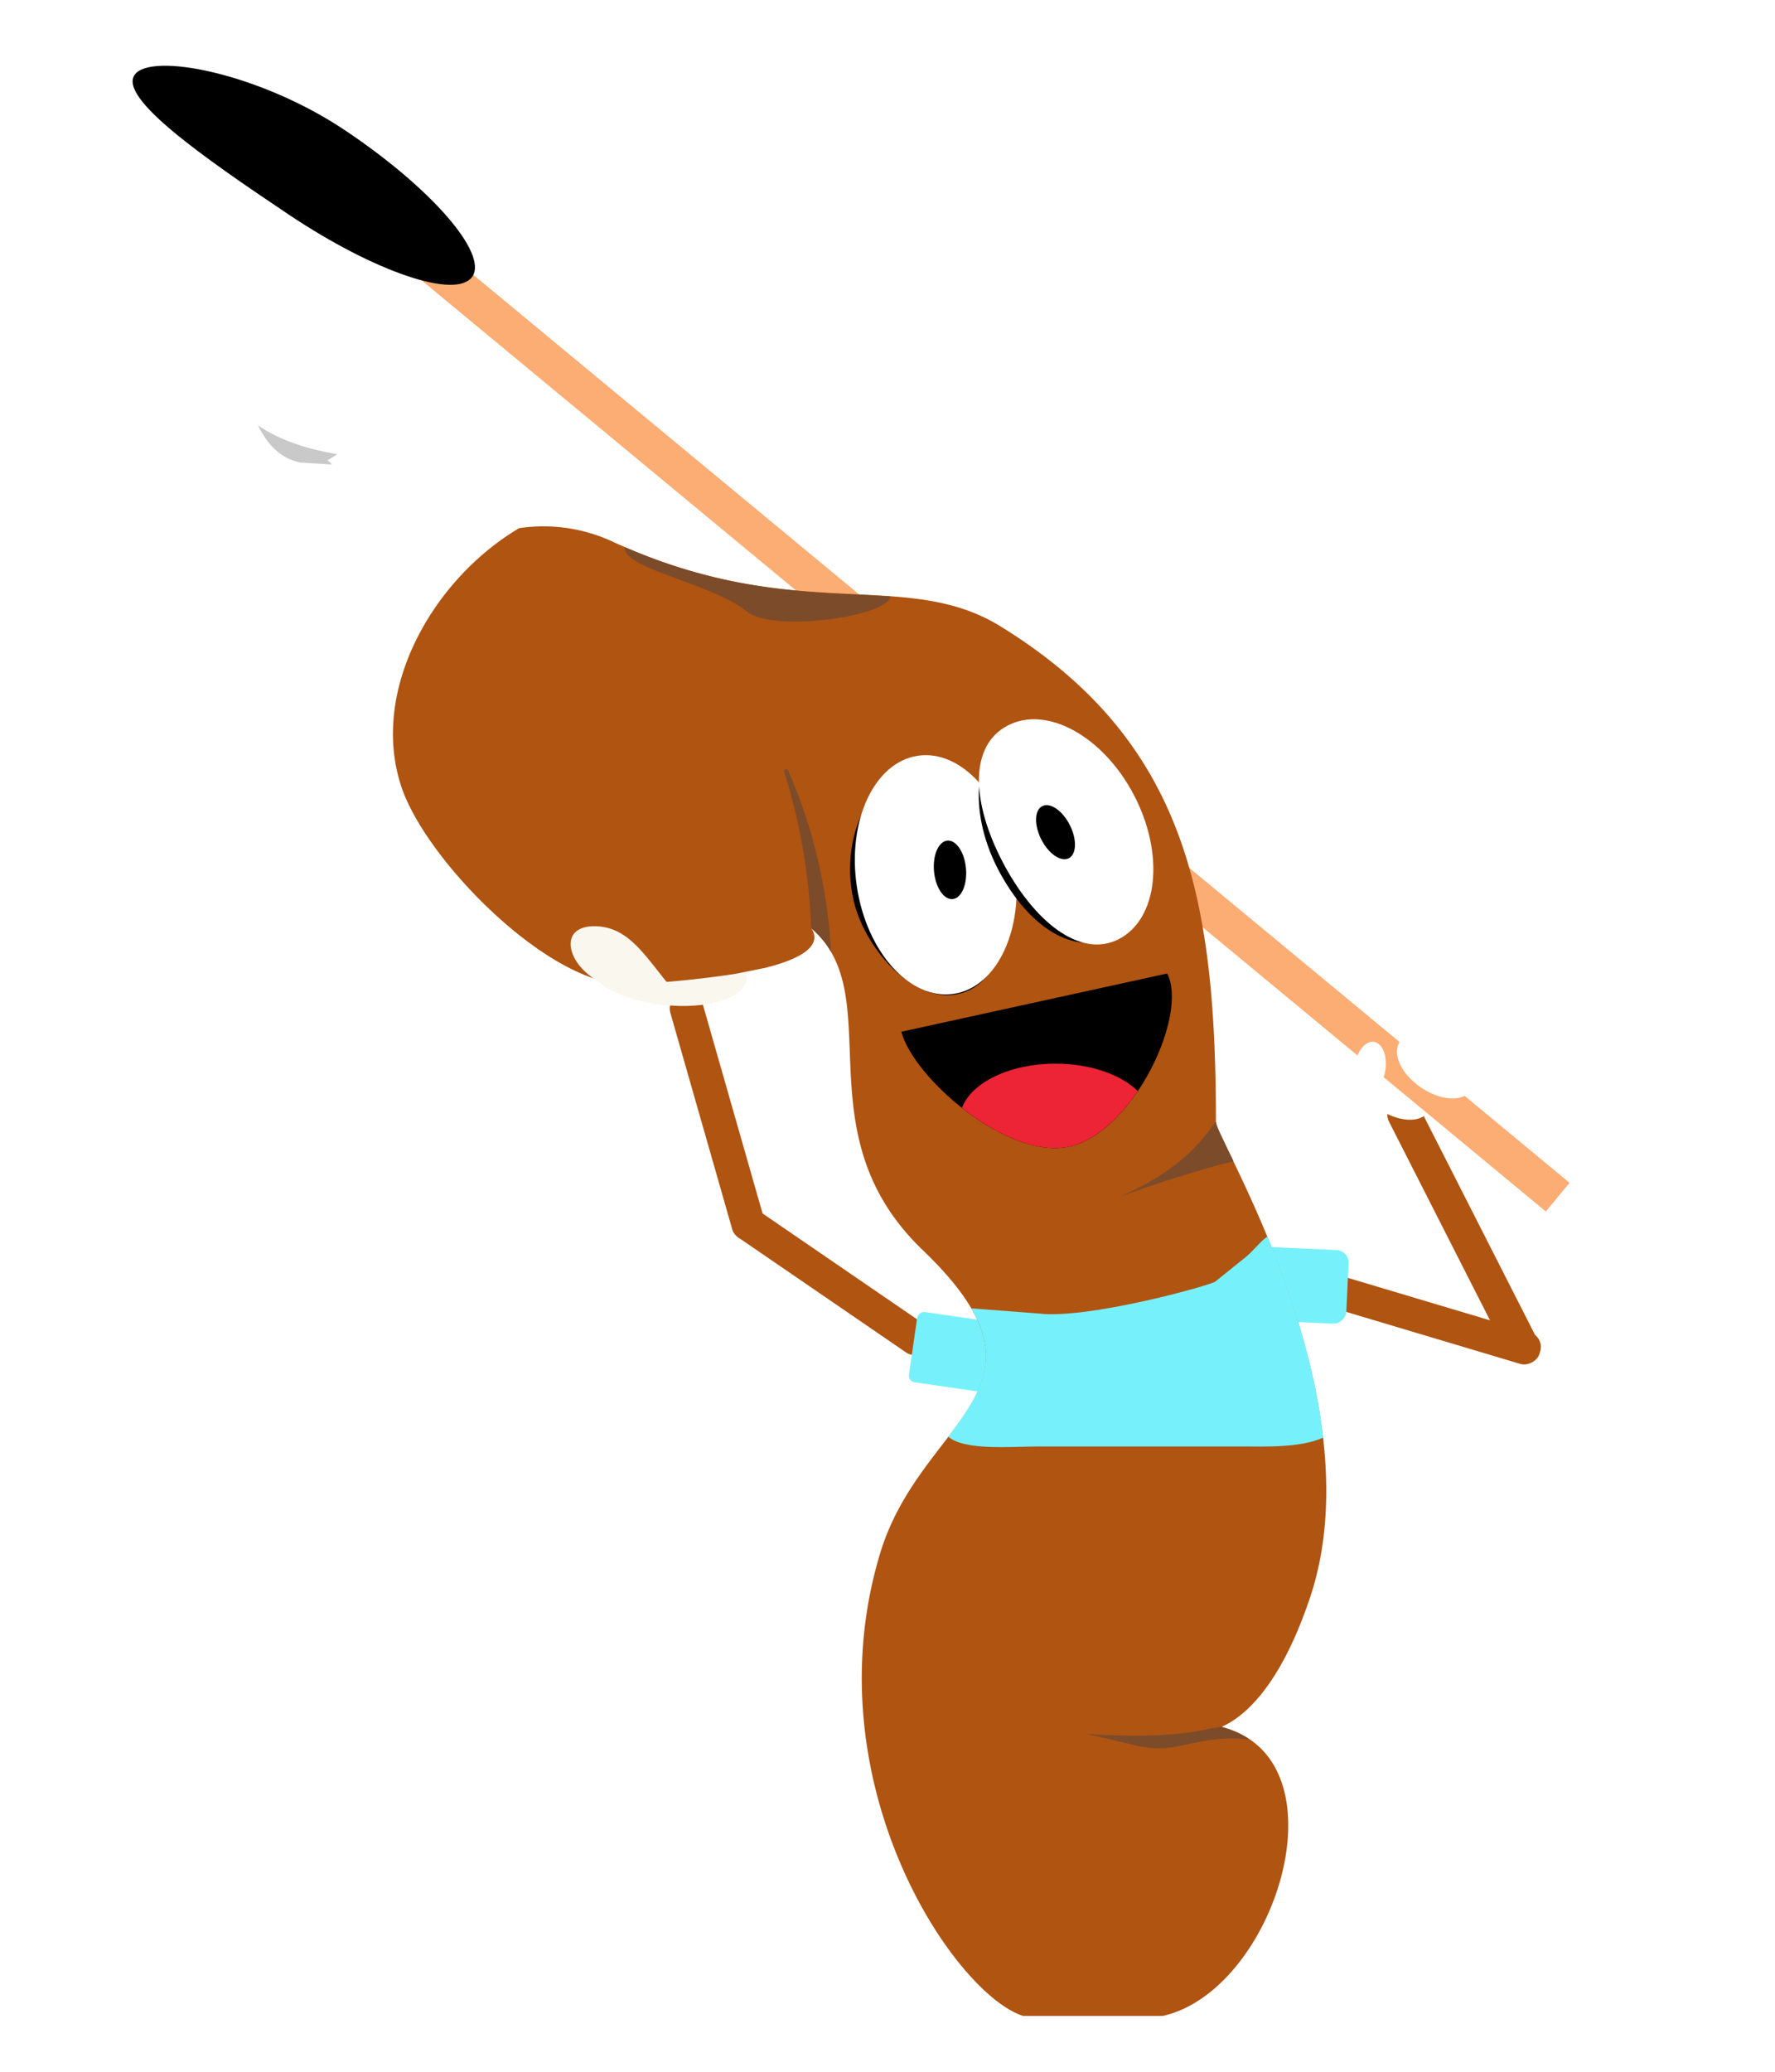 <svg xmlns="http://www.w3.org/2000/svg" xmlns:xlink="http://www.w3.org/1999/xlink" width="360" height="420" viewBox="0 0 360 420"><defs><style>.cls-1{filter:url(#AI_BevelShadow_1);}.cls-2{fill:#b05412;}.cls-3{fill:#fff;}.cls-4{fill:#fcad74;}.cls-5{fill:#faf7ee;}.cls-6{fill:#76f1fc;}.cls-7{fill:#ed2435;}.cls-8{fill:#7c4b2a;}.cls-9{fill:#c9c9c9;}</style><filter id="AI_BevelShadow_1" x="-20" y="-20" width="140" height="140" name="AI_BevelShadow_1"><feGaussianBlur result="blur" stdDeviation="4" in="SourceAlpha"/><feOffset result="offsetBlur" dx="4" dy="4" in="blur"/><feSpecularLighting result="specOut" surfaceScale="5" specularExponent="10" in="blur"><fePointLight x="-5000" y="-10000" z="-20000"/></feSpecularLighting><feComposite result="specOut" operator="in" in="specOut" in2="SourceAlpha"/><feComposite result="litPaint" operator="arithmetic" k2="1" k3="1" in="SourceGraphic" in2="specOut"/><feMerge><feMergeNode in="offsetBlur"/><feMergeNode in="litPaint"/></feMerge></filter></defs><title>Main Poo</title><g id="Layer_1" data-name="Layer 1"><g class="cls-1"><rect class="cls-2" x="138.1" y="196.37" width="6.8" height="52" rx="3.15" transform="translate(-55.68 47.47) rotate(-15.96)"/><rect class="cls-2" x="289.27" y="215.87" width="6.8" height="58.91" rx="3.15" transform="translate(-79.41 159.33) rotate(-26.96)"/><ellipse class="cls-3" cx="278.48" cy="216.47" rx="5.21" ry="8.73" transform="translate(-57.49 323.88) rotate(-55.59)"/><path class="cls-3" d="M22.59,13.94a2.52,2.52,0,0,1,.4-.87c1.41-2.7,3.08-2.17,5.05,3.28,11.7,14.83,9.27,11.42,27.15,11.9,18.15.5,13.64,15.22,30.87,16.23,15.62.91-6.47,35-23.63,44.82,1.8,1.38,2.88,3.47,2.78,7.19-.46,17-13.49,28.77-24.51,28.47s-25.48-15-25-32C16,82.46,17.48,26.41,22.59,13.94Z"/><rect class="cls-4" x="191.75" y="-8.79" width="7.55" height="302.23" transform="translate(-38.79 202.18) rotate(-50.38)"/><path d="M54.56,39.5C37.14,27.84,20.12,15.92,23.28,11.21S48.58,10.77,66,22.43,95,47.35,91.8,52.07,72,51.16,54.56,39.5Z"/><ellipse class="cls-5" cx="131.35" cy="192.76" rx="7.01" ry="16.18" transform="translate(-74.53 302.41) rotate(-83.77)"/><rect class="cls-2" x="161.35" y="232" width="6.8" height="47.56" rx="3.15" transform="translate(-139.37 247.15) rotate(-55.59)"/><rect class="cls-2" x="282.16" y="239.59" width="6.71" height="47.56" rx="3.11" transform="translate(-48.54 461.58) rotate(-73.37)"/><rect class="cls-6" x="184.29" y="260.03" width="14.39" height="20.79" rx="1.37" transform="translate(-103.71 420.95) rotate(-81.72)"/><rect class="cls-6" x="249.26" y="243.86" width="14.94" height="25.15" rx="2.55" transform="translate(-11.18 501.16) rotate(-87.38)"/><path class="cls-2" d="M101.29,103.07A33.31,33.31,0,0,1,120,105.69c37.35,17.25,59.44,5.3,78.86,17.25,37.66,23.18,43.75,55,43.75,100.61,0,3.18,32.66,55.92,19.07,96.37-5.77,17.17-12.79,23.9-17.91,26.15l1.08.33c24.06,7.57,9.6,53.19-13,58.28h-8.17l-.17,0H203.51c-14.06-4.48-43-47.52-29-93.79,8.41-27.81,38.31-33,8.63-61.47-24.82-23.78-6.68-51.59-22.57-65.19,1.44,2.16,1,5.4-9.45,8l-6,1.2a204.44,204.44,0,0,1-21.29,2.1c-15.9.86-41.28-24.83-46.38-39.9C70.88,136.16,83.65,113.53,101.29,103.07Z"/><path d="M169,178c-2.7-13.2,4.19-25.38,13-26.72s15.57,7.43,17.59,20.76-1.21,24.27-10,25.61S171,187.84,169,178Z"/><ellipse class="cls-3" cx="185.79" cy="173.35" rx="16.18" ry="24.41" transform="translate(-23.91 29.84) rotate(-8.63)"/><path d="M198.4,172.19c-6.22-12-4.84-25,3.09-29.12s17.47,3.76,23.69,15.72,4.69,22.84-3.24,27S204.63,184.14,198.4,172.19Z"/><path class="cls-3" d="M199.3,170.65c-6.23-12-6.82-23.46,1.11-27.58s19.39,2.22,25.61,14.18,4.85,25-3.08,29.12S205.52,182.61,199.3,170.65Z"/><ellipse cx="210.08" cy="164.72" rx="3.24" ry="5.93" transform="translate(-51.85 113.13) rotate(-26.96)"/><ellipse cx="187.43" cy="172.27" rx="3.24" ry="5.93" transform="matrix(1, -0.09, 0.09, 1, -14.26, 16.94)"/><path class="cls-5" d="M118.41,195.46c-7.32-3.26-9.7-11.86-1.62-11.69,7.07.16,10.41,6.7,15.64,12.77"/><path d="M178.81,205.16c2.37,9.23,21.79,26.45,34.49,23.19s23.73-26.54,19.43-35"/><path class="cls-7" d="M210.08,211.63c7.1,0,13.3,2.24,16.68,5.56-3.66,5.42-8.43,9.86-13.46,11.16-6.69,1.72-15.25-2.26-22.2-7.75C193,215.48,200.75,211.63,210.08,211.63Z"/><ellipse class="cls-3" cx="287.11" cy="212.16" rx="5.21" ry="8.73" transform="translate(-50.18 329.12) rotate(-55.59)"/><ellipse class="cls-3" cx="273.91" cy="212.41" rx="5.24" ry="3.13" transform="translate(24.25 452.86) rotate(-81.72)"/><path class="cls-8" d="M242.43,223.5h.22v.05c0,.66,1.41,3.47,3.53,7.86-6.47,1.56-14.53,4.18-23.16,7.19C231.1,235.18,237.86,230.45,242.43,223.5Z"/><path class="cls-8" d="M216.55,347.52c9.23.61,17.77.54,24.81-1.08L244,346l-.23.1,1.08.33a17.29,17.29,0,0,1,4.57,2.2c-6.25-.61-10,.46-14.43,1.38a19.41,19.41,0,0,1-8.31-.09C222.54,348.94,216.46,347.53,216.55,347.52Z"/><path class="cls-6" d="M242.43,255.85l6.21-5c1.51-1.21,3.09-3.3,4.43-4.19,4.71,11.41,9.59,25.88,11.31,40.78-4.67,2.12-12.1,1.8-16.19,1.8H206.48c-5.41,0-14.92.88-18.16-2,6.36-8.34,10.89-15.33,4.7-26l13.83,1.06C216.55,263.4,240.28,256.93,242.43,255.85Z"/><path class="cls-8" d="M155,152.28a.43.43,0,0,1,.84-.08,105.1,105.1,0,0,1,8.7,36.74,18.55,18.55,0,0,0-3.85-4.64,1.37,1.37,0,0,1-.2-.7A120.82,120.82,0,0,0,155,152.28Z"/><path class="cls-8" d="M147.53,120c-7.19-5.76-25-8.67-24.8-12.94a.68.68,0,0,1,0-.14c22.71,9.84,39.66,9,53.87,10C176,121,152.92,124.28,147.53,120Z"/><path class="cls-9" d="M63.35,90.17l-6.41-.4c-4.2-.85-6.75-3.78-8.63-7.55C52.55,85.14,58,87,64.4,88.07c-.66.44-1.32.86-2,1.23A6.91,6.91,0,0,1,63.35,90.17Z"/></g></g></svg>